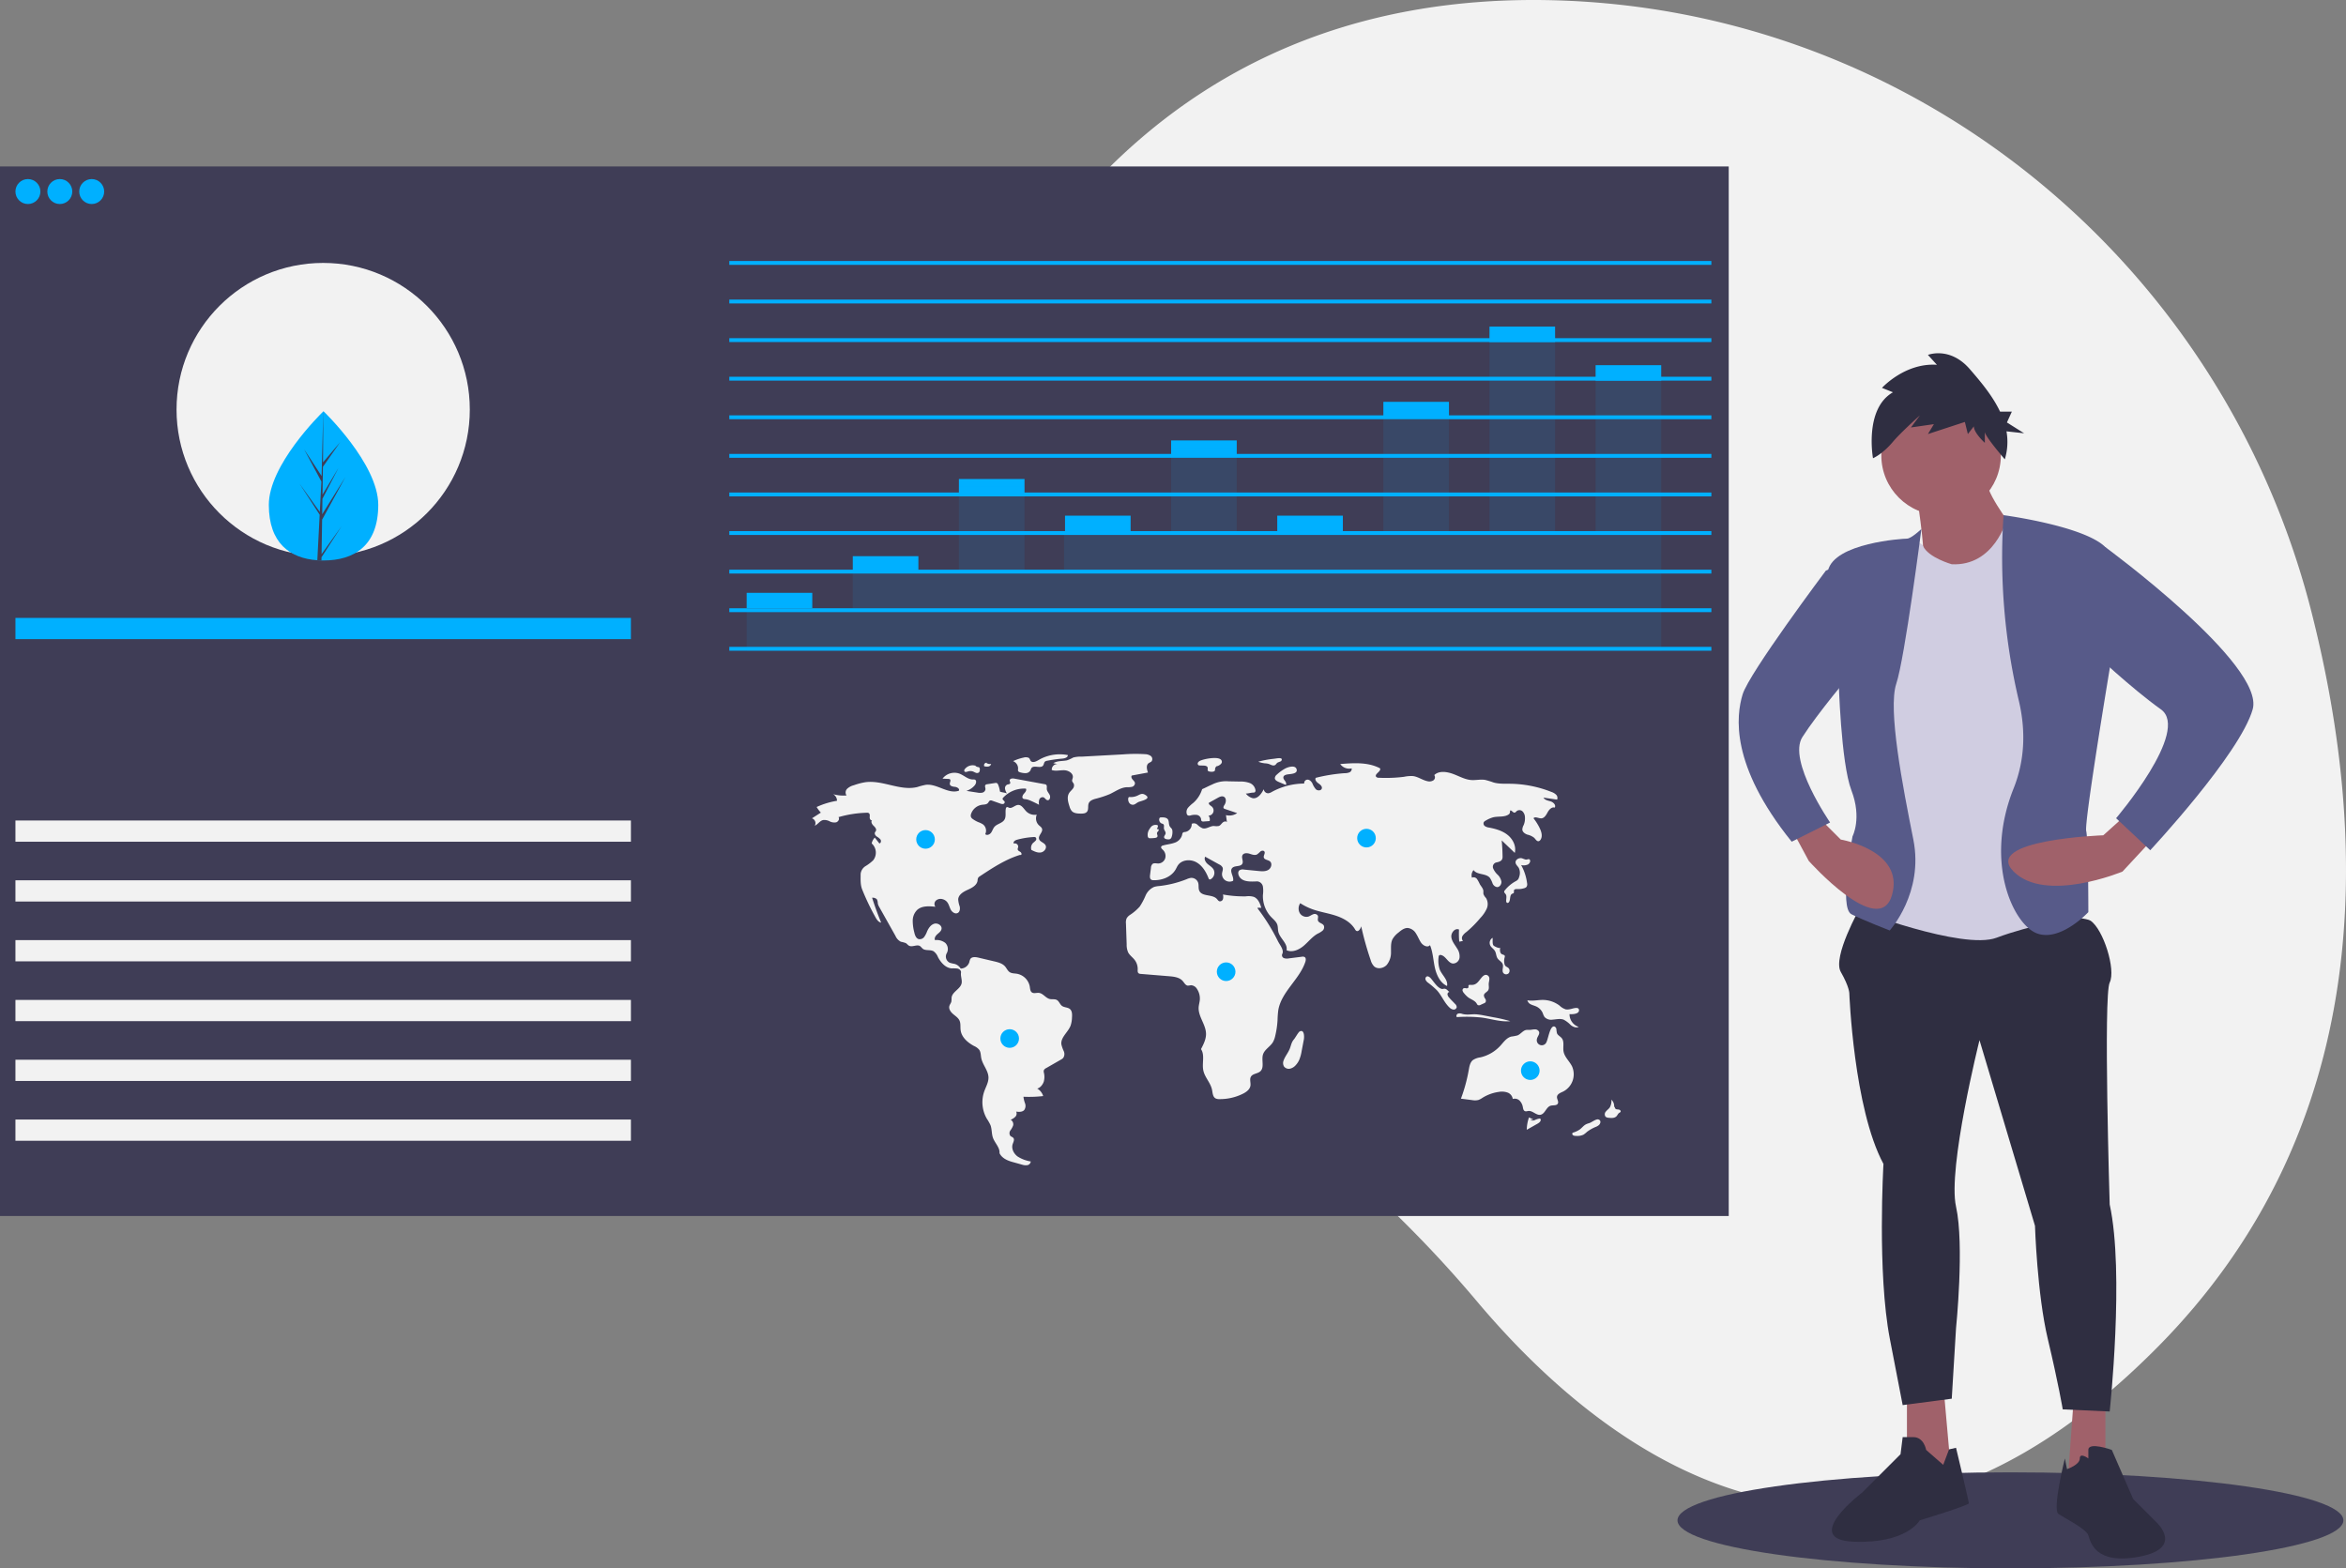 <svg id="b0a37f3a-1907-4368-876c-1460423e9ec9" data-name="Layer 1" xmlns="http://www.w3.org/2000/svg" width="1099.223" height="734.892" viewBox="0 0 1099.223 734.892"><rect x="0" y="0" width="1099.223" height="734.892" fill="#808080" stroke="none"/><title>google_analytics</title><path d="M1133.426,369.282C1091.8,205.596,947.966,87.438,779.136,82.698c-89.255-2.505-183.177,27.096-251.558,130.685C405.338,398.558,535.09,526.52,625.549,587.324A566.027,566.027,0,0,1,742.545,692.48C803.647,764.987,921.194,855.088,1061.187,713.914,1162.654,611.59,1161.154,478.313,1133.426,369.282Z" transform="translate(-50.388 -82.554)" fill="#f2f2f2"/><ellipse cx="942" cy="712.392" rx="156" ry="22.5" fill="#3f3d56"/><rect y="77.999" width="810" height="491.786" fill="#3f3d56"/><circle cx="13.08" cy="89.751" r="5.848" fill="#00b0ff"/><circle cx="28.025" cy="89.751" r="5.848" fill="#00b0ff"/><circle cx="42.969" cy="89.751" r="5.848" fill="#00b0ff"/><circle cx="151.423" cy="191.905" r="68.705" fill="#f2f2f2"/><rect x="7.232" y="289.539" width="288.382" height="9.944" fill="#00b0ff"/><rect x="7.232" y="384.461" width="288.382" height="9.944" fill="#f2f2f2"/><rect x="7.232" y="412.486" width="288.382" height="9.944" fill="#f2f2f2"/><rect x="7.232" y="440.51" width="288.382" height="9.944" fill="#f2f2f2"/><rect x="7.232" y="468.535" width="288.382" height="9.944" fill="#f2f2f2"/><rect x="7.232" y="496.559" width="288.382" height="9.944" fill="#f2f2f2"/><rect x="7.232" y="524.584" width="288.382" height="9.944" fill="#f2f2f2"/><rect x="341.719" y="122.296" width="460.145" height="1.808" fill="#00b0ff"/><rect x="341.719" y="140.376" width="460.145" height="1.808" fill="#00b0ff"/><rect x="341.719" y="158.457" width="460.145" height="1.808" fill="#00b0ff"/><rect x="341.719" y="176.537" width="460.145" height="1.808" fill="#00b0ff"/><rect x="341.719" y="194.617" width="460.145" height="1.808" fill="#00b0ff"/><rect x="341.719" y="212.698" width="460.145" height="1.808" fill="#00b0ff"/><rect x="341.719" y="230.778" width="460.145" height="1.808" fill="#00b0ff"/><rect x="341.719" y="248.858" width="460.145" height="1.808" fill="#00b0ff"/><rect x="341.719" y="266.939" width="460.145" height="1.808" fill="#00b0ff"/><rect x="341.719" y="285.019" width="460.145" height="1.808" fill="#00b0ff"/><rect x="341.719" y="303.099" width="460.145" height="1.808" fill="#00b0ff"/><rect x="349.855" y="277.787" width="30.737" height="7.232" fill="#00b0ff"/><rect x="399.576" y="260.611" width="30.737" height="7.232" fill="#00b0ff"/><rect x="449.297" y="224.45" width="30.737" height="7.232" fill="#00b0ff"/><rect x="499.018" y="241.626" width="30.737" height="7.232" fill="#00b0ff"/><rect x="548.739" y="206.37" width="30.737" height="7.232" fill="#00b0ff"/><rect x="598.46" y="241.626" width="30.737" height="7.232" fill="#00b0ff"/><rect x="648.181" y="188.289" width="30.737" height="7.232" fill="#00b0ff"/><rect x="697.902" y="153.033" width="30.737" height="7.232" fill="#00b0ff"/><rect x="747.623" y="171.113" width="30.737" height="7.232" fill="#00b0ff"/><polygon points="747.623 176.537 747.623 249.31 728.638 249.31 728.638 156.649 697.902 156.649 697.902 249.31 678.917 249.31 678.917 191.905 648.181 191.905 648.181 249.31 579.475 249.31 579.475 209.986 548.739 209.986 548.739 249.31 498.566 249.31 498.566 266.939 480.033 266.939 480.033 228.066 449.297 228.066 449.297 266.939 399.576 266.939 399.576 285.019 349.855 285.019 349.855 304.908 399.576 304.908 529.754 304.908 548.739 304.908 579.475 304.908 747.623 304.908 778.359 304.908 778.359 285.019 778.359 176.537 747.623 176.537" fill="#00b0ff" opacity="0.1"/><path d="M518.93,453.477a12.539,12.539,0,0,0-.82-3.138,1.42,1.42,0,0,0-.722-.889,1.488,1.488,0,0,0-.716-.008l-3.678.563a1.41,1.41,0,0,0-.839.326c-.479.504-.007,1.315-.022,2.01a1.889,1.889,0,0,1-1.464,1.626,5.534,5.534,0,0,1-2.326-.029l-5.143-.799a8.48,8.48,0,0,0,3.891-2.596c.677-.802,1.037-2.299.059-2.678a2.402,2.402,0,0,0-.893-.072c-2.33.018-4.164-1.927-6.345-2.747a7.016,7.016,0,0,0-7.896,2.354l2.74.132a1.216,1.216,0,0,1,.73.195c.6.493-.146,1.441-.061,2.213.11,1.004,1.443,1.218,2.447,1.319s2.279.918,1.796,1.804c-5.049,1.739-10.187-3.4-15.489-2.767a31.471,31.471,0,0,0-3.92,1.019c-8.004,2.025-16.279-3.378-24.455-2.234A31.053,31.053,0,0,0,450.463,450.489a7.197,7.197,0,0,0-3.082,1.608,2.47,2.47,0,0,0-.35,3.183,17.913,17.913,0,0,1-6.277-.597,3.517,3.517,0,0,1,1.808,3.099,37.246,37.246,0,0,0-9.541,2.909,16.07,16.07,0,0,0,1.975,2.631l-4.173,2.681a2.382,2.382,0,0,1,1.319,3.479c1.462-.65,2.368-2.333,3.931-2.674a5.298,5.298,0,0,1,3.038.589,4.746,4.746,0,0,0,3.045.48c1.006-.295,1.748-1.6,1.109-2.431a52.04,52.04,0,0,1,13.219-2.065,1.658,1.658,0,0,1,1.001.19c.583.404.429,1.278.398,1.986s.521,1.64,1.154,1.32c-.745.646-.108,1.862.607,2.542s1.576,1.617,1.139,2.501c-.114.231-.308.415-.418.648-.324.687.191,1.488.798,1.944a6.804,6.804,0,0,1,1.774,1.407c.422.632.23,1.738-.524,1.826L460.266,475.022a5.584,5.584,0,0,0-1.449,2.746,5.761,5.761,0,0,1,.712,7.881,19.689,19.689,0,0,1-3.565,2.73,4.898,4.898,0,0,0-2.322,3.663c.005,2.594-.207,5.003.765,7.408a114.116,114.116,0,0,0,6.195,12.925c.613,1.096,1.405,2.298,2.647,2.486q-2.354-5.73-4.238-11.638a2.668,2.668,0,0,1,2.243.731,4.649,4.649,0,0,1,.435,1.961,6.074,6.074,0,0,0,.775,1.821l7.493,13.347a5.523,5.523,0,0,0,2.521,2.742,14.258,14.258,0,0,1,2.336.645c.548.323.916.897,1.475,1.202,1.578.861,3.773-.79,5.249.238a14.766,14.766,0,0,1,1.079,1.098c1.362,1.18,3.597.391,5.17,1.271a6.109,6.109,0,0,1,2.08,2.73c1.354,2.575,3.545,5.098,6.448,5.303a17.974,17.974,0,0,1,2.734.094c.891.203,1.768.98,1.625,1.883-.245,1.548.519,3.242.314,4.795-.374,2.829-4.387,4.073-4.732,6.906a16.025,16.025,0,0,1-.105,1.868c-.181.744-.74,1.35-.938,2.09-.376,1.402.628,2.797,1.731,3.74s2.419,1.756,3.022,3.076c.638,1.395.324,3.022.532,4.542.453,3.318,3.319,5.778,6.268,7.364a6.548,6.548,0,0,1,2.445,1.789c.759,1.094.684,2.537.937,3.844.621,3.202,3.316,5.84,3.393,9.101.054,2.318-1.234,4.42-2.004,6.607a15.408,15.408,0,0,0,1.258,12.779,20.466,20.466,0,0,1,1.672,2.942c.727,1.881.491,4.018,1.161,5.92.886,2.514,3.32,4.59,3.087,7.246,1.105,2.295,3.546,3.423,6,4.106l4.398,1.224a5.651,5.651,0,0,0,2.58.301,1.936,1.936,0,0,0,1.654-1.756,16.07,16.07,0,0,1-6.161-2.318c-1.778-1.314-2.996-3.655-2.321-5.76.313-.976.978-2.104.346-2.91-.362-.462-1.025-.583-1.433-1.004a2.191,2.191,0,0,1,.04-2.554,8.624,8.624,0,0,0,1.305-2.398,2.502,2.502,0,0,0-1.173-2.603,6.218,6.218,0,0,0,2.177-1.397,2.122,2.122,0,0,0,.387-2.405c1.337.17,2.916.253,3.794-.77a3.398,3.398,0,0,0,.376-3.078,13.147,13.147,0,0,1-.76-3.127,56.98,56.98,0,0,0,9.245-.313,5.994,5.994,0,0,0-2.811-3.52c1.389-.235,2.655-1.899,3.094-3.238a8.33,8.33,0,0,0,.056-4.181,2.243,2.243,0,0,1-.042-1.095,2.135,2.135,0,0,1,1.099-1.063l6.897-3.961a4.017,4.017,0,0,0,1.103-.814,3.277,3.277,0,0,0,.246-3.181,15.981,15.981,0,0,1-1.105-3.146c-.426-3.306,3.113-5.679,4.308-8.791a13.246,13.246,0,0,0,.655-3.854c.097-1.402.105-3.03-.972-3.933-1.032-.866-2.644-.673-3.723-1.478-.99-.738-1.331-2.173-2.413-2.769-.982-.542-2.213-.197-3.305-.452-1.923-.449-3.133-2.665-5.097-2.87-1.108-.116-2.362.426-3.27-.219-.8-.569-.832-1.712-.985-2.681a7.488,7.488,0,0,0-6.044-6.063c-1.142-.183-2.386-.114-3.358-.741-.984-.636-1.435-1.826-2.208-2.706-1.246-1.419-3.208-1.923-5.046-2.355l-7.477-1.758c-1.327-.312-3.038-.477-3.75.685a5.374,5.374,0,0,0-.444,1.395,4.321,4.321,0,0,1-4.064,3.059,4.806,4.806,0,0,0-2.834-2.193,17.657,17.657,0,0,1-2.293-.546,3.221,3.221,0,0,1-1.397-4.468,4.009,4.009,0,0,0-.685-4.822,6.507,6.507,0,0,0-4.816-1.303c-.447-.974.3-2.074,1.105-2.782s1.782-1.404,1.957-2.462c.276-1.663-1.847-2.927-3.458-2.431s-2.64,2.061-3.32,3.604a10.61,10.61,0,0,1-1.337,2.564,2.627,2.627,0,0,1-2.543,1.041c-1.327-.339-1.839-1.915-2.133-3.253a21.157,21.157,0,0,1-.708-5.45,7.126,7.126,0,0,1,2.055-4.963c2.206-2.025,5.589-1.826,8.566-1.503a2.175,2.175,0,0,1,.223-2.873,3.267,3.267,0,0,1,2.961-.727,4.081,4.081,0,0,1,2.294,1.372c.846,1.031,1.086,2.424,1.726,3.594s2.077,2.169,3.254,1.541c1.016-.542,1.178-1.952.925-3.076a11.565,11.565,0,0,1-.699-3.365c.175-2.191,2.446-3.51,4.451-4.413s4.3-2.116,4.617-4.291a3.913,3.913,0,0,1,.238-1.247,2.446,2.446,0,0,1,.897-.844c5.85-3.866,11.798-7.78,18.484-9.892.348-.11.389.012.743-.074.496-.287.167-1.08-.308-1.4s-1.112-.565-1.232-1.125c-.089-.412.154-.816.217-1.233a1.539,1.539,0,0,0-2.02-1.559c-.537-.711.526-1.538,1.385-1.774A37.611,37.611,0,0,1,534.726,474.76a1.423,1.423,0,0,1,.899.153,1.075,1.075,0,0,1,.073,1.468,8.637,8.637,0,0,1-1.209,1.098,3.301,3.301,0,0,0-.856,3.32c1.395.71,2.912,1.44,4.457,1.19s2.917-1.986,2.19-3.373c-.676-1.291-2.708-1.582-3.057-2.997-.409-1.657,1.936-3.13,1.408-4.753-.231-.711-.94-1.129-1.483-1.642a4.456,4.456,0,0,1-.975-4.941,5.622,5.622,0,0,1-4.931-1.543c-1.179-1.19-2.12-3.068-3.795-3.015-1.537.049-2.861,1.842-4.298,1.295-.354-.135-.726-.408-1.069-.248a.883.883,0,0,0-.399.662c-.365,1.746.263,3.735-.689,5.244-1.036,1.642-3.431,1.869-4.686,3.35-.681.804-.945,1.887-1.572,2.734s-1.956,1.386-2.708.648a3.732,3.732,0,0,0-1.014-4.538,9.958,9.958,0,0,0-2.239-1.089,13.281,13.281,0,0,1-2.502-1.394,2.464,2.464,0,0,1-.918-.983,2.239,2.239,0,0,1,.063-1.554,6.354,6.354,0,0,1,5.056-4.191c1.001-.136,2.166-.088,2.828-.851.35-.404.534-1.014,1.043-1.177a1.539,1.539,0,0,1,.963.119l3.736,1.315a2.622,2.622,0,0,0,1.331.22.902.902,0,0,0,.78-.948c-.119-.62-1.074-.918-.987-1.544a1.031,1.031,0,0,1,.313-.526,13.356,13.356,0,0,1,10.593-4.183c.472.774-.274,1.691-.895,2.353s-1.119,1.842-.369,2.351a2.057,2.057,0,0,0,.995.224,8.685,8.685,0,0,1,2.648.803q1.936.843,3.798,1.844a4.816,4.816,0,0,1,.096-2.446,1.656,1.656,0,0,1,1.962-1.068c.742.287,1.123,1.27,1.914,1.36,1.055.12,1.471-1.438,1.03-2.404s-1.313-1.775-1.386-2.834c-.049-.715.223-1.601-.348-2.033a1.554,1.554,0,0,0-.673-.236l-14.251-2.623c-.846-.156-2.069-.036-2.107.823-.021.48.408.955.218,1.396-.203.471-.868.428-1.353.594a1.849,1.849,0,0,0-1.058,1.944,5.409,5.409,0,0,0,.893,2.191C521.261,453.936,519.857,453.865,518.93,453.477Z" transform="translate(-50.388 -82.554)" fill="#f2f2f2"/><path d="M507.559,441.379a4.615,4.615,0,0,0-5.069,1.518,1.015,1.015,0,0,0-.235,1.069c.282.48.999.29,1.528.119a3.847,3.847,0,0,1,2.414-.058c.497.171.941.472,1.44.636a1.45,1.45,0,0,0,1.479-.216,1.925,1.925,0,0,0,.365-1.381,1.111,1.111,0,0,0-.283-.913,1.452,1.452,0,0,0-.655-.194,2.255,2.255,0,0,1-1.32-.771" transform="translate(-50.388 -82.554)" fill="#f2f2f2"/><path d="M512.698,439.949a1.174,1.174,0,0,0-1.135,1.653,4.758,4.758,0,0,0,1.897.124,1.622,1.622,0,0,0,1.326-1.216,3.053,3.053,0,0,1-2.162-.413" transform="translate(-50.388 -82.554)" fill="#f2f2f2"/><path d="M529.939,437.559a21.825,21.825,0,0,0-4.865,1.653,3.655,3.655,0,0,1,2.335,3.671,1.912,1.912,0,0,0,.022.908c.179.433.696.596,1.152.707a7.593,7.593,0,0,0,2.526.322,2.573,2.573,0,0,0,2.091-1.278,9.105,9.105,0,0,1,.435-1.028c1.091-1.662,4.332.348,5.504-1.258.413-.566.375-1.417.913-1.866a2.051,2.051,0,0,1,.938-.358,65.901,65.901,0,0,1,7.128-1.015c1.134-.099,2.611-.506,2.621-1.644a19.744,19.744,0,0,0-12.595,1.694c-1.404.703-3.261,2.182-4.613,1.25-.506-.349-.481-1.289-1.178-1.682A3.553,3.553,0,0,0,529.939,437.559Z" transform="translate(-50.388 -82.554)" fill="#f2f2f2"/><path d="M543.904,440.171l2.005.385a2.598,2.598,0,0,0-2.703,2.815c1.877.627,3.924.017,5.901.1s4.278,1.496,3.941,3.446c-.102.59-.443,1.179-.266,1.751a6.515,6.515,0,0,0,.677,1.054,2.36,2.36,0,0,1-.441,2.44c-.525.699-1.23,1.257-1.691,1.999-1.146,1.847-.495,4.236.188,6.3a5.554,5.554,0,0,0,1.068,2.133c1.011,1.075,2.659,1.169,4.134,1.19,1.074.016,2.304-.037,2.984-.87.887-1.086.267-2.781.85-4.056.53-1.158,1.881-1.655,3.105-2.007a46.462,46.462,0,0,0,6.647-2.169c2.632-1.211,5.092-3.097,7.985-3.253a10.961,10.961,0,0,0,2.425-.17,1.844,1.844,0,0,0,1.465-1.709c-.051-.693-.637-1.201-1.095-1.723s-.818-1.325-.397-1.878l7.583-1.416c-.538-1.465-.956-3.394.279-4.348.446-.344,1.042-.482,1.422-.897a1.839,1.839,0,0,0-.425-2.533,4.871,4.871,0,0,0-2.712-.822,72.774,72.774,0,0,0-10.001.089l-19.537,1.071a14.275,14.275,0,0,0-4.027.409,18.585,18.585,0,0,1-2.906,1.318C548.214,439.269,545.849,438.964,543.904,440.171Z" transform="translate(-50.388 -82.554)" fill="#f2f2f2"/><path d="M579.815,456.015a.807.807,0,0,0-.583.132.737.737,0,0,0-.19.45,2.971,2.971,0,0,0,.432,2.127,2.082,2.082,0,0,0,1.906.914c.903-.115,1.568-.885,2.398-1.261,1.279-.579,6.71-1.481,2.953-3.51-1.295-.7-2.131-.082-3.152.379A7.172,7.172,0,0,1,579.815,456.015Z" transform="translate(-50.388 -82.554)" fill="#f2f2f2"/><path d="M612.723,439.025a2.145,2.145,0,0,0-1.044.909.917.917,0,0,0,.344,1.216,1.368,1.368,0,0,0,.512.081l1.784.053c.758.023,1.704.184,1.908.914.151.542-.187,1.239.221,1.627a1.15,1.15,0,0,0,.607.237,4.135,4.135,0,0,0,1.797.058c1.298-.348.616-1.14,1.025-1.846.625-1.079.517-.426,1.619-1.044.814-.457,1.866-1.285,1.186-2.45C621.501,436.755,614.466,438.155,612.723,439.025Z" transform="translate(-50.388 -82.554)" fill="#f2f2f2"/><path d="M647.931,438.007l-1.036.138a41.724,41.724,0,0,0-6.935,1.328,11.542,11.542,0,0,0,3.037.745,9.329,9.329,0,0,1,1.701.242c.994.296,1.995,1.06,2.955.668.595-.243.789-.862,1.283-1.191.34-.227,1.632-.594,1.776-.823C651.88,437.264,648.828,437.887,647.931,438.007Z" transform="translate(-50.388 -82.554)" fill="#f2f2f2"/><path d="M652.48,442.715a19.427,19.427,0,0,0-3.823,2.799,2.314,2.314,0,0,0-.94,1.693c.059.886,1.002,1.4,1.82,1.746l3.311,1.402c.402-.566.034-1.348-.381-1.904s-.909-1.2-.725-1.87c.209-.764,1.141-1.024,1.922-1.156,1.273-.214,4.706-.197,4.294-2.249C657.472,440.759,653.758,442,652.48,442.715Z" transform="translate(-50.388 -82.554)" fill="#f2f2f2"/><path d="M651.814,579.498a3.16,3.16,0,0,0,.2,2.785,2.821,2.821,0,0,0,2.896,1.001,5.217,5.217,0,0,0,2.689-1.729,9.259,9.259,0,0,0,1.546-2.372,18.512,18.512,0,0,0,1.146-4.194l1.028-5.398c.23-1.206.221-4.905-1.997-3.7-.606.329-2.008,2.928-2.643,3.666-1.144,1.328-1.296,2.617-1.898,4.227C654.028,575.799,652.511,577.479,651.814,579.498Z" transform="translate(-50.388 -82.554)" fill="#f2f2f2"/><path d="M768.928,607.122a16.165,16.165,0,0,1-2.107-1.003,17.76,17.76,0,0,0-1.068,5.821l4.965-2.809c.747-.423,1.593-1.01,1.577-1.868a.591.591,0,0,0-.274-.537.669.669,0,0,0-.348-.041,8.404,8.404,0,0,0-2.102.675,2.566,2.566,0,0,1-2.144.011" transform="translate(-50.388 -82.554)" fill="#f2f2f2"/><path d="M795.118,608.79a10.747,10.747,0,0,0-1.592.571c-1.139.58-1.914,1.681-2.94,2.444a11.662,11.662,0,0,1-3.322,1.522.796.796,0,0,0,.186,1.174,2.303,2.303,0,0,0,1.311.295,6.925,6.925,0,0,0,3.529-.544,11.127,11.127,0,0,0,1.661-1.319,17.593,17.593,0,0,1,4.181-2.365,4.799,4.799,0,0,0,1.457-.871c.921-.908.986-2.308-.342-2.617C798.174,606.831,796.14,608.459,795.118,608.79Z" transform="translate(-50.388 -82.554)" fill="#f2f2f2"/><path d="M806.69,601.231a4.142,4.142,0,0,0-1.267-3.394,6.455,6.455,0,0,1-.754,3.615c-.501.736-1.286,1.234-1.835,1.935a1.885,1.885,0,0,0-.149,2.429,2.412,2.412,0,0,0,1.429.492c1.281.151,2.764.235,3.663-.691.49-.505.729-1.254,1.327-1.625a1.615,1.615,0,0,0,.582-.417c.247-.393-.145-.91-.587-1.052s-.929-.075-1.373-.209-.851-.634-.624-1.038" transform="translate(-50.388 -82.554)" fill="#f2f2f2"/><path d="M786.123,555.407a5.759,5.759,0,0,1-2.055.121,7.444,7.444,0,0,1-2.949-1.774,13.009,13.009,0,0,0-7.601-2.656c-2.502-.047-5.028.631-7.486.158a2.953,2.953,0,0,0,1.74,1.961c.815.398,1.715.598,2.535.989a6.052,6.052,0,0,1,2.931,3.05,8.61,8.61,0,0,0,.83,1.824,4.208,4.208,0,0,0,3.732,1.251c1.782-.117,3.643-.63,5.301.034a13.612,13.612,0,0,1,3.235,2.481c1.059.863,2.55,1.504,3.766.881a6.226,6.226,0,0,1-4.308-5.991c1.193.11,4.627.067,4.442-1.959C790.079,554.059,787.147,555.222,786.123,555.407Z" transform="translate(-50.388 -82.554)" fill="#f2f2f2"/><path d="M770.523,569.379c.212-1.161,1.37-2.187,1.009-3.311a2.038,2.038,0,0,0-1.967-1.18c-.816-.019-1.618.224-2.434.247a11.862,11.862,0,0,0-1.594.023c-1.62.266-2.618,1.964-4.145,2.568a25.188,25.188,0,0,1-2.936.551c-2.191.576-3.578,2.647-5.11,4.316a18.235,18.235,0,0,1-9.256,5.398,8.452,8.452,0,0,0-3.576,1.282c-1.312,1.072-1.634,2.909-1.926,4.577a75.6,75.6,0,0,1-3.68,13.51l5.203.664a7.073,7.073,0,0,0,2.968-.043,8.615,8.615,0,0,0,1.952-1.04,19.487,19.487,0,0,1,7.613-2.748,8.083,8.083,0,0,1,4.07.285,3.785,3.785,0,0,1,2.483,3.026,3.197,3.197,0,0,1,3.195.777,5.554,5.554,0,0,1,1.525,3.045c.137.712.274,1.565.935,1.864.539.244,1.157-.019,1.747-.066,2.001-.16,3.661,2.173,5.627,1.771,2.109-.431,2.627-3.589,4.684-4.222,1.182-.363,2.839.078,3.405-1.021.499-.969-.496-2.087-.394-3.171.126-1.336,1.702-1.903,2.917-2.473a9.095,9.095,0,0,0,4.145-11.757c-1.202-2.463-3.568-4.401-4.005-7.107-.336-2.082.484-4.509-.843-6.147-.675-.834-1.818-1.294-2.22-2.288a11.277,11.277,0,0,1-.287-1.998c-.136-.661-.713-1.353-1.366-1.182-1.896.498-2.501,6.354-3.516,7.777A2.354,2.354,0,0,1,770.523,569.379Z" transform="translate(-50.388 -82.554)" fill="#f2f2f2"/><path d="M735.484,557.62a3.052,3.052,0,0,0-1.976-.101c-.621.26-.983,1.171-.485,1.623a66.901,66.901,0,0,1,11.683.227c4.452.61,8.858,2.12,13.33,1.676a67.843,67.843,0,0,0-7.776-1.804l-4.378-.836a33.848,33.848,0,0,0-3.555-.549C739.829,557.648,737.939,558.308,735.484,557.62Z" transform="translate(-50.388 -82.554)" fill="#f2f2f2"/><path d="M739.385,544.046c-.324-.027-.724-.05-.892.228-.16.266.023.617-.063.915-.117.407-.651.511-1.071.456a2.051,2.051,0,0,0-1.247.014,1.057,1.057,0,0,0-.409,1.2,3.09,3.09,0,0,0,.721,1.149,11.736,11.736,0,0,0,1.87,1.875c1.339.989,3.154,1.465,3.998,2.901a1.925,1.925,0,0,0,.534.719,1.484,1.484,0,0,0,1.369-.138l1.529-.698a1.736,1.736,0,0,0,.715-.486,1.571,1.571,0,0,0-.158-1.658,2.85,2.85,0,0,1-.605-1.624c.112-1.043,1.454-1.443,2.005-2.335.556-.9.194-2.059.258-3.115.075-1.235.851-2.841-.398-3.764-1.061-.784-2.075-.06-2.837.806C743.098,542.315,742.338,544.293,739.385,544.046Z" transform="translate(-50.388 -82.554)" fill="#f2f2f2"/><path d="M748.664,525.594c.522.999,1.61,1.595,2.179,2.569.617,1.055.547,2.417,1.216,3.44.687,1.049,2.068,1.606,2.453,2.799.42,1.302-.533,2.885.227,4.024a1.689,1.689,0,0,0,2.478.228,1.817,1.817,0,0,0-.075-2.536c-.45-.41-1.096-.588-1.472-1.067a2.239,2.239,0,0,1-.381-.928,6.078,6.078,0,0,1,.096-2.913,1.296,1.296,0,0,0,.073-.762c-.169-.492-.835-.527-1.302-.755-1.062-.518-1.036-2.016-.85-3.183-.123.777-2.89-.544-3.18-.984-.576-.874-.262-2.56-.376-3.526A2.745,2.745,0,0,0,748.664,525.594Z" transform="translate(-50.388 -82.554)" fill="#f2f2f2"/><path d="M720.792,540.968c-.511-.572-1.28-1.17-1.964-.825a1.244,1.244,0,0,0-.461,1.533,3.375,3.375,0,0,0,1.114,1.328,38.882,38.882,0,0,1,4.207,3.606c2.227,2.448,3.407,5.75,5.829,8.005a3.27,3.27,0,0,0,1.836.993,1.427,1.427,0,0,0,1.579-1.09,2.079,2.079,0,0,0-.733-1.529c-.941-1.023-1.971-1.966-2.859-3.035a2.55,2.55,0,0,1-.731-1.526c-.004-.576.521-1.179,1.079-1.036-.679-.173-1.182-1.304-2.178-1.516-.832-.178-1.034.338-2.024-.087C723.597,544.979,722.115,542.449,720.792,540.968Z" transform="translate(-50.388 -82.554)" fill="#f2f2f2"/><path d="M765.18,485.308a15.643,15.643,0,0,1-1.596-.57c-1.403-.421-3.258.61-3.071,2.062.124.965,1.022,1.616,1.518,2.453a5.45,5.45,0,0,1,.153,4.206,3.288,3.288,0,0,1-.531,1.197,4.053,4.053,0,0,1-1.257.904,16.811,16.811,0,0,0-4.919,4.179,1.204,1.204,0,0,0-.297.56c-.067.49.426.848.705,1.257.619.909.172,2.131.233,3.229a.913.913,0,0,0,.385.801c.373.19.815-.132,1.018-.499.671-1.216.166-3.168,1.425-3.754.238-.111.527-.158.686-.367.252-.332.009-.823.137-1.22.192-.596,1.006-.622,1.632-.596a9.261,9.261,0,0,0,3.181-.423,2.118,2.118,0,0,0,1.053-.61,2.291,2.291,0,0,0,.268-1.735,23.516,23.516,0,0,0-2.778-8.478,5.051,5.051,0,0,0,3.264-.313c.534-.323,1.175-1.288.91-1.945C766.877,484.607,766.12,485.482,765.18,485.308Z" transform="translate(-50.388 -82.554)" fill="#f2f2f2"/><path d="M623.392,501.682a4.259,4.259,0,0,1,.03,2.141,1.464,1.464,0,0,1-1.656,1.045c-.536-.163-.846-.702-1.227-1.113-2.118-2.286-6.896-.963-8.204-3.791-.534-1.154-.171-2.537-.535-3.756a3.343,3.343,0,0,0-3.386-2.3,6.957,6.957,0,0,0-1.948.582,49.126,49.126,0,0,1-12.908,3.229,10.606,10.606,0,0,0-2.48.451,7.854,7.854,0,0,0-3.946,4.066,31.462,31.462,0,0,1-2.723,5.112,22.701,22.701,0,0,1-4.621,3.948,4.715,4.715,0,0,0-1.524,1.598,4.998,4.998,0,0,0-.306,2.374l.333,9.788a8.84,8.84,0,0,0,.66,3.69c.704,1.407,2.094,2.328,3.058,3.571a6.995,6.995,0,0,1,1.451,4.467c-.021.648-.085,1.414.42,1.821a1.846,1.846,0,0,0,1.032.297l13.24,1.084c2.329.191,4.91.504,6.431,2.279.718.837,1.294,2.042,2.393,2.132a8.893,8.893,0,0,0,1.402-.192,3.443,3.443,0,0,1,2.895,1.804,8.001,8.001,0,0,1,1.285,5.134c-.108,1.135-.46,2.238-.536,3.375-.289,4.327,3.38,8.087,3.451,12.423.042,2.551-1.169,4.934-2.35,7.195,1.905,2.886.345,6.73,1.104,10.104.72,3.201,3.389,5.708,4.054,8.921.304,1.471.322,3.281,1.619,4.039a3.691,3.691,0,0,0,1.832.367,24.154,24.154,0,0,0,10.999-2.504c1.604-.796,3.266-1.984,3.546-3.753.226-1.426-.497-3.021.239-4.264.867-1.464,3.09-1.348,4.366-2.474,2.071-1.826.456-5.309,1.295-7.939.754-2.364,3.35-3.62,4.637-5.742a10.205,10.205,0,0,0,1.077-2.92,41.657,41.657,0,0,0,1.096-7.448,44.642,44.642,0,0,1,.337-4.562c1.387-8.619,9.908-14.391,12.675-22.671.264-.791.388-1.844-.315-2.291a2.015,2.015,0,0,0-1.34-.14l-6.104.769a4.202,4.202,0,0,1-2.258-.13,1.449,1.449,0,0,1-.826-1.865c1.037-1.878-1.096-4.251-2.043-6.175a91.12,91.12,0,0,0-9.074-14.715,1.496,1.496,0,0,1-.398-.864l1.732.058c-.585-2.098-1.55-4.394-3.588-5.162a8.933,8.933,0,0,0-3.646-.216A53.27,53.27,0,0,1,623.392,501.682Z" transform="translate(-50.388 -82.554)" fill="#f2f2f2"/><path d="M634.143,454.398a5.916,5.916,0,0,0,3.277,2.18c2.348.3,4.035-2.127,5.11-4.236a2.07,2.07,0,0,0,2.16,1.915,4.263,4.263,0,0,0,1.624-.635,32.002,32.002,0,0,1,15.161-3.919,1.637,1.637,0,0,1,1.25-1.8c1.078-.214,2.048.718,2.568,1.686a9.284,9.284,0,0,0,1.67,2.814c.826.724,2.425.693,2.751-.356.313-1.007-.736-1.866-1.608-2.46s-1.791-1.693-1.203-2.569a78.318,78.318,0,0,1,13.491-2.171,5.65,5.65,0,0,0,2.271-.391,1.765,1.765,0,0,0,1.06-1.866,5.143,5.143,0,0,1-5.367-2.024c6.323-.522,13.048-.967,18.652,2.009.672,1.444-2.755,2.645-1.838,3.947a1.66,1.66,0,0,0,1.386.473,68.753,68.753,0,0,0,11.661-.445,15.614,15.614,0,0,1,4.241-.344c2.353.29,4.365,1.86,6.68,2.372a3.574,3.574,0,0,0,2.793-.333A1.771,1.771,0,0,0,722.42,445.736c2.179-2.136,5.797-1.607,8.672-.584s5.599,2.672,8.642,2.9c2.182.163,4.395-.424,6.551-.05a40.778,40.778,0,0,1,3.94,1.208c2.505.7,5.154.553,7.755.586a54.338,54.338,0,0,1,19.364,3.848,5.757,5.757,0,0,1,2.153,1.272,2.111,2.111,0,0,1,.481,2.316l-6.371-.931c.6,1.182,2.153,1.383,3.414,1.791s2.569,1.8,1.811,2.888c-1.366-.435-2.605.931-3.295,2.188s-1.531,2.762-2.963,2.839c-1.282.069-2.833-1.023-3.669-.048a25.024,25.024,0,0,1,2.948,4.713c.826,1.72,1.414,3.888.298,5.436a1.409,1.409,0,0,1-.753.584c-.912.231-1.504-.884-2.158-1.56a7.83,7.83,0,0,0-3.185-1.492c-1.116-.399-2.291-1.185-2.378-2.367a4.727,4.727,0,0,1,.62-2.098,8.084,8.084,0,0,0,.614-3.626,4.118,4.118,0,0,0-1.059-2.732,2.121,2.121,0,0,0-2.722-.28c-.359.298-.646.774-1.112.792-.823.032-1.455-1.404-2.118-.914a2.251,2.251,0,0,1-.306,1.505c-1.977,1.719-5.013.992-7.561,1.599a14.192,14.192,0,0,0-3.45,1.507,2.22,2.22,0,0,0-.986.828,1.526,1.526,0,0,0,.593,1.821,4.71,4.71,0,0,0,1.956.668c3.106.588,6.258,1.499,8.711,3.494s4.061,5.294,3.285,8.359l-6.126-5.854q.349,3.687.396,7.394a3.324,3.324,0,0,1-.194,1.422c-.437.965-1.62,1.289-2.658,1.502a2.082,2.082,0,0,0-1.598,2.667,8.699,8.699,0,0,0,2.129,3.071,5.897,5.897,0,0,1,1.779,3.245c.11,1.252-.834,2.662-2.088,2.575a2.754,2.754,0,0,1-2.06-1.779,11.3,11.3,0,0,0-1.255-2.555c-1.843-2.217-5.983-1.267-7.634-3.63a3.734,3.734,0,0,0-.772,3.554,1.957,1.957,0,0,1,2.397.665,16.379,16.379,0,0,1,1.303,2.379c.612,1.059,1.585,1.998,1.67,3.218a10.517,10.517,0,0,0,.023,1.384,5.594,5.594,0,0,0,1.21,1.888,5.42,5.42,0,0,1,.308,5.044,15.555,15.555,0,0,1-2.973,4.316,52.055,52.055,0,0,1-6.474,6.52,6.801,6.801,0,0,0-1.838,1.849,2.005,2.005,0,0,0,.207,2.42c-.468.023-1.307.254-1.774.277a41.254,41.254,0,0,1-.107-5.644c-1.846-.886-3.834,1.487-3.595,3.521s1.709,3.666,2.757,5.426a6.411,6.411,0,0,1,1.079,4.263,3.134,3.134,0,0,1-3.065,2.707c-2.373-.207-3.365-3.614-5.715-4.003a.96.96,0,0,0-.618.061c-.349.191-.409.658-.429,1.056a13.101,13.101,0,0,0,.582,5.777c1.114,2.631,3.991,4.84,3.388,7.633-3.252-1.512-4.942-5.158-5.71-8.661s-.896-7.18-2.272-10.491c-1.045,1.339-3.241.232-4.196-1.173-.905-1.332-1.462-2.873-2.34-4.223a5.191,5.191,0,0,0-3.832-2.633c-1.687-.078-3.149,1.08-4.436,2.173a10.341,10.341,0,0,0-2.762,3.077c-.9,1.809-.664,3.941-.708,5.961a9.103,9.103,0,0,1-1.998,6.086c-1.488,1.599-4.235,2.155-5.877.715a6.623,6.623,0,0,1-1.642-2.955,144.644,144.644,0,0,1-4.444-15.866c-.276,1.225-1.352,2.805-2.38,2.083a2.131,2.131,0,0,1-.548-.706c-1.917-3.25-5.468-5.199-9.056-6.368s-7.362-1.714-10.91-2.998a27.634,27.634,0,0,1-5.66-2.819,4.451,4.451,0,0,0-.272,4.553,3.627,3.627,0,0,0,4.092,1.713c.788-.252,1.453-.799,2.235-1.069a1.744,1.744,0,0,1,2.173.616c.327.721-.167,1.593.078,2.345.374,1.146,2.102,1.235,2.707,2.278a2.098,2.098,0,0,1-.563,2.433,10.181,10.181,0,0,1-2.283,1.406c-2.544,1.415-4.353,3.829-6.576,5.708s-5.36,3.25-8.009,2.045c.632-3.198-3.178-5.546-3.879-8.729-.231-1.048-.111-2.161-.44-3.182-.477-1.478-1.788-2.495-2.864-3.615a14.188,14.188,0,0,1-3.892-10.323,14.49,14.49,0,0,0,0-3.935,2.949,2.949,0,0,0-2.677-2.465c-3.005.133-6.791.356-8.367-2.205-.563-.914-.808-2.253.006-2.954a2.857,2.857,0,0,1,2.175-.373l6.771.666c1.584.156,3.295.284,4.654-.544s1.948-3.025.689-3.999c-.919-.712-2.567-.673-2.834-1.805-.223-.942.82-2.012.257-2.799-.404-.565-1.312-.408-1.862.015a11.93,11.93,0,0,1-1.565,1.363c-1.08.562-2.371.027-3.534-.337s-2.721-.395-3.284.685c-.631,1.207.559,2.789-.066,3.999-.827,1.6-3.629.689-4.791,2.065-1.333,1.579.907,3.933.458,5.95a3.704,3.704,0,0,1-3.649-.205,3.544,3.544,0,0,1-1.532-3.3c.111-.907.584-1.833.267-2.691a3.157,3.157,0,0,0-1.599-1.463l-6.58-3.636c-.611,1.133.161,2.538,1.127,3.389s2.176,1.492,2.81,2.612a3.429,3.429,0,0,1-1.29,4.521.792.792,0,0,1-.652.114.91.91,0,0,1-.423-.569c-1.161-2.971-2.904-5.9-5.69-7.452s-6.791-1.233-8.618,1.381c-.434.621-.725,1.329-1.103,1.985-2.009,3.488-6.315,5.139-10.339,5.032a2.053,2.053,0,0,1-1.128-.265c-.65-.449-.621-1.402-.521-2.186l.422-3.327a2.643,2.643,0,0,1,.736-1.824c.745-.588,1.821-.217,2.77-.231a3.51,3.51,0,0,0,3.186-2.459,3.956,3.956,0,0,0-1.101-3.934c-.435-.409-1.019-.922-.789-1.473a1.218,1.218,0,0,1,.854-.575c1.705-.495,3.507-.625,5.183-1.209a5.382,5.382,0,0,0,3.7-3.51c.122-.53.177-1.173.653-1.436a1.959,1.959,0,0,1,.755-.154,3.675,3.675,0,0,0,3.152-3.831,2.398,2.398,0,0,1,2.707.449,7.618,7.618,0,0,0,2.409,1.644c1.763.48,3.466-1.081,5.293-1.088a6.819,6.819,0,0,0,2.286.008c.733-.264,1.17-.993,1.733-1.532s1.549-.867,2.068-.287l-.442-3.275a6.439,6.439,0,0,0,5.24-.947l-5.715-1.931a1.242,1.242,0,0,1-.534-.286c-.415-.447-.003-1.145.335-1.653.808-1.217.944-3.221-.385-3.826-.907-.413-1.948.083-2.819.568l-4.171,2.326c-.133.793.837,1.242,1.438,1.776a2.411,2.411,0,0,1-1.572,4.212,3.004,3.004,0,0,1,.536,2.547l-2.806.202a1.216,1.216,0,0,1-.91-.178c-.3-.267-.259-.734-.329-1.129a2.45,2.45,0,0,0-2.056-1.794,7.231,7.231,0,0,0-2.873.265,1.715,1.715,0,0,1-1.235-.029,1.233,1.233,0,0,1-.489-.617,3.168,3.168,0,0,1,.638-3.042,16.884,16.884,0,0,1,2.392-2.2,13.945,13.945,0,0,0,4.146-6.431c1.545-.647,3.144-1.527,4.689-2.174a14.349,14.349,0,0,1,7.712-1.494l5.232.1a12.545,12.545,0,0,1,4.572.658,4.263,4.263,0,0,1,2.79,3.414,1.048,1.048,0,0,1-.335.958,1.236,1.236,0,0,1-.661.149C636.204,453.988,635.588,454.348,634.143,454.398Z" transform="translate(-50.388 -82.554)" fill="#f2f2f2"/><path d="M592.443,470.795a1.531,1.531,0,0,0,.417-1.54,2.864,2.864,0,0,0-2.965.56,4.999,4.999,0,0,0-.794,1.05,4.682,4.682,0,0,0-.897,3.715,1.055,1.055,0,0,0,.483.661,1.27,1.27,0,0,0,.563.088,18.873,18.873,0,0,0,2.266-.139c.462-.056.998-.187,1.176-.616.235-.565-.333-1.204-.168-1.792a1.958,1.958,0,0,1,.483-.692.915.915,0,0,0,.285-.768c-.067-.276-.49-.433-.642-.193" transform="translate(-50.388 -82.554)" fill="#f2f2f2"/><path d="M596.37,465.703a6.339,6.339,0,0,0-2.053-.129.895.895,0,0,0-.437.099.73.73,0,0,0-.27.39,1.94,1.94,0,0,0,1.129,2.377,2.427,2.427,0,0,1,.7.281c.581.451.21,1.371.32,2.098.123.816.913,1.501.768,2.313-.114.64-.798,1.147-.688,1.788.115.671.967.873,1.646.927a2.07,2.07,0,0,0,1.166-.134,1.806,1.806,0,0,0,.736-1.065,6.829,6.829,0,0,0,.344-2.571,2.438,2.438,0,0,0-.29-1.135,6.338,6.338,0,0,0-.678-.776C597.464,468.654,598.833,466.398,596.37,465.703Z" transform="translate(-50.388 -82.554)" fill="#f2f2f2"/><circle cx="433.662" cy="393.322" r="4.364" fill="#00b0ff"/><circle cx="473.088" cy="486.62" r="4.364" fill="#00b0ff"/><circle cx="640.272" cy="392.72" r="4.364" fill="#00b0ff"/><circle cx="717.017" cy="501.668" r="4.364" fill="#00b0ff"/><circle cx="574.512" cy="455.32" r="4.364" fill="#00b0ff"/><path d="M227.622,319.109c.009,19.31-11.467,26.057-25.626,26.063q-.493 0-.982-.011-.984-.021-1.948-.089c-12.78-.899-22.713-7.981-22.721-25.939-.009-18.584,23.732-42.049,25.512-43.784l.003-.002c.068-.066.102-.099.102-.099S227.613,299.801,227.622,319.109Z" transform="translate(-50.388 -82.554)" fill="#00b0ff"/><path d="M201.061,342.219l9.371-13.106-9.394,14.545-.024,1.504q-.984-.021-1.948-.089l1.001-19.318-.008-.149.017-.028.095-1.825-9.431-14.572,9.459,13.204.024.387.756-14.596-8.075-15.059,8.173,12.494.78-30.261.003-.101 0.0.099-.121,23.864,8.025-9.464-8.059,11.52-.206,13.069,7.495-12.545-7.524,14.467-.114,7.267,10.878-17.463-10.919,19.998Z" transform="translate(-50.388 -82.554)" fill="#3f3d56"/><path d="M948.388,313.446s4,27,3,29,3,13,19,10,22-24,22-24-13-17-11-22Z" transform="translate(-50.388 -82.554)" fill="#a0616a"/><polygon points="893.5 653.392 893.5 686.392 914.5 693.392 910.5 648.392 893.5 653.392" fill="#a0616a"/><polygon points="971.5 657.392 968.5 698.392 986.5 687.392 986.5 654.392 971.5 657.392" fill="#a0616a"/><path d="M921.888,507.946s-13,23-9,30,4,10,4,10,2,54,16,80c0,0-3,51,3,82l6,31,23-3,2-33s4-39,0-57,11-78,11-78l26,87s1,32,6,53,7,33,7,33l22,1s7-65,0-97c0,0-3-98,0-104s-3-25-9-29S921.888,507.946,921.888,507.946Z" transform="translate(-50.388 -82.554)" fill="#2f2e41"/><path d="M952.888,761.946s-1-6-6-6h-5l-1,8-18,18s-29,22-4,23,31-10,31-10,23-7,23-8-6-26-6-26l-3.267.741-2.733,7.259Z" transform="translate(-50.388 -82.554)" fill="#2f2e41"/><path d="M1039.888,761.946s-11-4-11,0v4s-4-3-4,0-6,5-6,5l-1-5s-6,24-3,26,13,7,14,10,3,14,24,10,8-16,8-16l-11-11Z" transform="translate(-50.388 -82.554)" fill="#2f2e41"/><circle cx="909.5" cy="213.392" r="28" fill="#a0616a"/><path d="M964.888,346.946s-10.891-3.054-13.446-8.527-22.554,4.527-22.554,4.527l-7,88-2.5,77.5s50.5,19.5,66.5,13.5,35-9,35-9l3-150-5-28s-23.566-9.861-28.283-8.931C990.605,326.015,984.888,347.946,964.888,346.946Z" transform="translate(-50.388 -82.554)" fill="#d0cde1"/><path d="M950.656,330.445s-4.768,4.501-6.768,4.501-34,2-37,15,5,51,5,51,1,39,6,52,.5,21.5.5,21.5-6.5,33.5-.5,36.5,17.933,7.602,17.933,7.602S951.888,500.946,946.888,475.946s-12-61-8-73S950.656,330.445,950.656,330.445Z" transform="translate(-50.388 -82.554)" fill="#575a89"/><path d="M890.888,472.946l7,13s33,37,39,16-24-26-24-26l-9-9Z" transform="translate(-50.388 -82.554)" fill="#a0616a"/><path d="M989.156,323.946s37.732,5,47.732,15,2,57,2,57-12,72-11,76,1,38,1,38-13,14-24,10-25-33-11-68c5.882-14.706,5.233-29.059,2.502-40.759a292.489,292.489,0,0,1-7.233-87.241Z" transform="translate(-50.388 -82.554)" fill="#575a89"/><path d="M1045.888,464.946l-10,9s-57,2-42,17,51,0,51,0l13-14-13-12Z" transform="translate(-50.388 -82.554)" fill="#a0616a"/><path d="M937.342,266.363l-5.147-2.061s10.761-11.848,25.734-10.817l-4.211-4.636s10.294-4.121,19.651,6.697c4.919,5.687,10.611,12.371,14.159,19.9h5.512l-2.3,5.065,8.052,5.065-8.264-.91a28.029,28.029,0,0,1-.782,13.119s-9.358-10.818-9.358-12.878v5.151s-5.147-4.636-5.147-7.727l-2.807,3.606-1.404-5.666-17.312,5.666,2.807-4.636L945.764,282.847l4.211-5.666s-8.978,8.008-12.633,12.363c-4.954,5.902-9.358,7.727-9.358,7.727S923.774,274.09,937.342,266.363Z" transform="translate(-50.388 -82.554)" fill="#2f2e41"/><path d="M914.888,345.946l-9,4s-36,48-39,58-6,33,23,69l18-9s-20-29-13-40,23-30,23-30Z" transform="translate(-50.388 -82.554)" fill="#575a89"/><path d="M1030.888,337.946l6,1s75,55,69,76-48,66-48,66l-16-15s35-41,21-51-32-27-32-27Z" transform="translate(-50.388 -82.554)" fill="#575a89"/></svg>